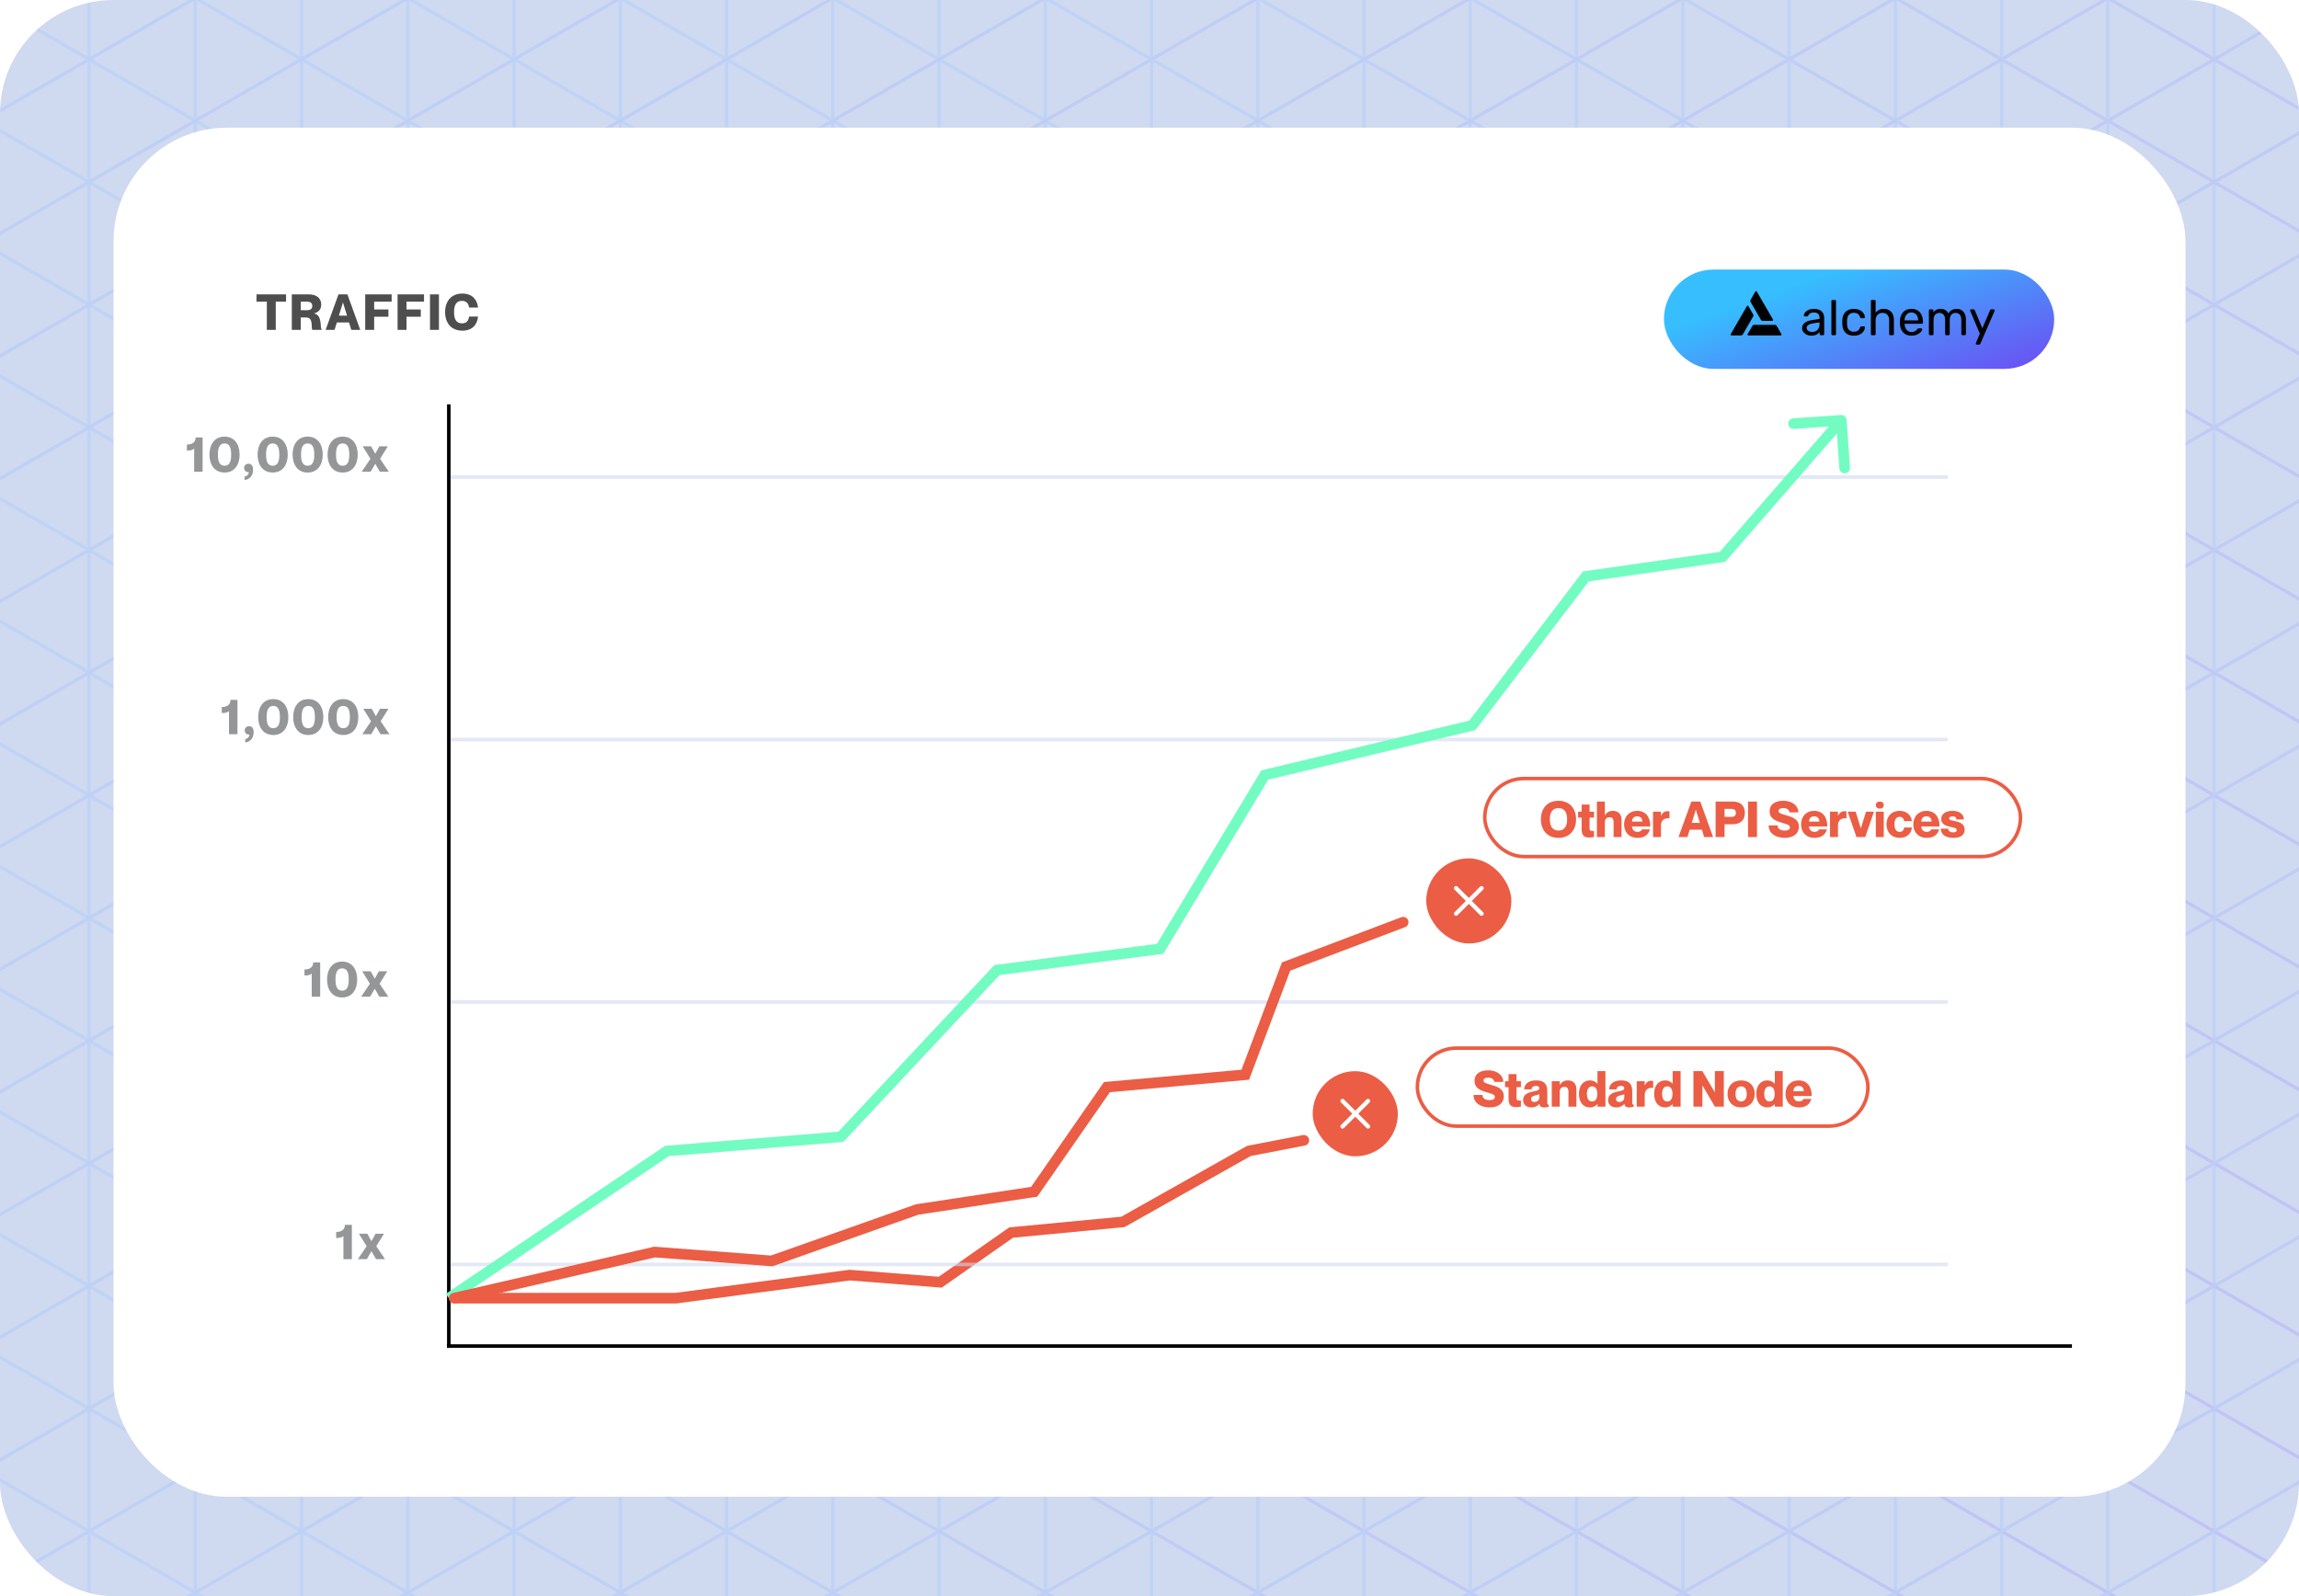 <svg width="648" height="450" viewBox="0 0 648 450" fill="none" xmlns="http://www.w3.org/2000/svg">
<g clip-path="url(#clip0_561_3073)">
<rect width="648" height="450" rx="32" fill="#CFD9F0"/>
<g opacity="0.4" clip-path="url(#clip1_561_3073)">
<path d="M25.094 -191.021V846.972" stroke="url(#paint0_linear_561_3073)" stroke-width="0.912" stroke-miterlimit="10"/>
<path d="M55.044 -191.021V846.972" stroke="url(#paint1_linear_561_3073)" stroke-width="0.912" stroke-miterlimit="10"/>
<path d="M84.993 -191.021V846.972" stroke="url(#paint2_linear_561_3073)" stroke-width="0.912" stroke-miterlimit="10"/>
<path d="M114.943 -191.021V846.972" stroke="url(#paint3_linear_561_3073)" stroke-width="0.912" stroke-miterlimit="10"/>
<path d="M144.889 -191.021V846.972" stroke="url(#paint4_linear_561_3073)" stroke-width="0.912" stroke-miterlimit="10"/>
<path d="M174.838 -191.021V846.972" stroke="url(#paint5_linear_561_3073)" stroke-width="0.912" stroke-miterlimit="10"/>
<path d="M204.787 -191.021V846.972" stroke="url(#paint6_linear_561_3073)" stroke-width="0.912" stroke-miterlimit="10"/>
<path d="M234.737 -191.021V846.972" stroke="url(#paint7_linear_561_3073)" stroke-width="0.912" stroke-miterlimit="10"/>
<path d="M264.687 -191.021V846.972" stroke="url(#paint8_linear_561_3073)" stroke-width="0.912" stroke-miterlimit="10"/>
<path d="M294.632 -191.021V846.972" stroke="url(#paint9_linear_561_3073)" stroke-width="0.912" stroke-miterlimit="10"/>
<path d="M324.581 -191.021V846.972" stroke="url(#paint10_linear_561_3073)" stroke-width="0.912" stroke-miterlimit="10"/>
<path d="M354.53 -191.021V846.972" stroke="url(#paint11_linear_561_3073)" stroke-width="0.912" stroke-miterlimit="10"/>
<path d="M384.48 -191.021V846.972" stroke="url(#paint12_linear_561_3073)" stroke-width="0.912" stroke-miterlimit="10"/>
<path d="M414.43 -191.021V846.972" stroke="url(#paint13_linear_561_3073)" stroke-width="0.912" stroke-miterlimit="10"/>
<path d="M444.376 -191.021V846.972" stroke="url(#paint14_linear_561_3073)" stroke-width="0.912" stroke-miterlimit="10"/>
<path d="M474.325 -191.021V846.972" stroke="url(#paint15_linear_561_3073)" stroke-width="0.912" stroke-miterlimit="10"/>
<path d="M504.275 -191.021V846.972" stroke="url(#paint16_linear_561_3073)" stroke-width="0.912" stroke-miterlimit="10"/>
<path d="M534.226 -191.021V846.972" stroke="url(#paint17_linear_561_3073)" stroke-width="0.912" stroke-miterlimit="10"/>
<path d="M564.175 -191.021V846.972" stroke="url(#paint18_linear_561_3073)" stroke-width="0.912" stroke-miterlimit="10"/>
<path d="M594.12 -191.021V846.972" stroke="url(#paint19_linear_561_3073)" stroke-width="0.912" stroke-miterlimit="10"/>
<path d="M624.07 -191.021V846.972" stroke="url(#paint20_linear_561_3073)" stroke-width="0.912" stroke-miterlimit="10"/>
<path d="M-334.525 431.583L564.406 950.58" stroke="url(#paint21_linear_561_3073)" stroke-width="0.912" stroke-miterlimit="10"/>
<path d="M-319.551 405.647L579.381 924.644" stroke="url(#paint22_linear_561_3073)" stroke-width="0.912" stroke-miterlimit="10"/>
<path d="M-304.575 379.711L594.357 898.708" stroke="url(#paint23_linear_561_3073)" stroke-width="0.912" stroke-miterlimit="10"/>
<path d="M-289.601 353.776L609.327 872.773" stroke="url(#paint24_linear_561_3073)" stroke-width="0.912" stroke-miterlimit="10"/>
<path d="M-274.626 327.841L624.301 846.837" stroke="url(#paint25_linear_561_3073)" stroke-width="0.912" stroke-miterlimit="10"/>
<path d="M-259.65 301.905L639.277 820.897" stroke="url(#paint26_linear_561_3073)" stroke-width="0.912" stroke-miterlimit="10"/>
<path d="M-244.677 275.965L654.251 794.961" stroke="url(#paint27_linear_561_3073)" stroke-width="0.912" stroke-miterlimit="10"/>
<path d="M-229.702 250.029L669.225 769.025" stroke="url(#paint28_linear_561_3073)" stroke-width="0.912" stroke-miterlimit="10"/>
<path d="M-214.727 224.094L684.201 743.091" stroke="url(#paint29_linear_561_3073)" stroke-width="0.912" stroke-miterlimit="10"/>
<path d="M-199.752 198.158L699.175 717.155" stroke="url(#paint30_linear_561_3073)" stroke-width="0.912" stroke-miterlimit="10"/>
<path d="M-184.781 172.222L714.151 691.219" stroke="url(#paint31_linear_561_3073)" stroke-width="0.912" stroke-miterlimit="10"/>
<path d="M-169.807 146.285L729.125 665.282" stroke="url(#paint32_linear_561_3073)" stroke-width="0.912" stroke-miterlimit="10"/>
<path d="M-154.831 120.345L744.096 639.342" stroke="url(#paint33_linear_561_3073)" stroke-width="0.912" stroke-miterlimit="10"/>
<path d="M-139.856 94.41L759.071 613.407" stroke="url(#paint34_linear_561_3073)" stroke-width="0.912" stroke-miterlimit="10"/>
<path d="M-124.883 68.474L774.044 587.47" stroke="url(#paint35_linear_561_3073)" stroke-width="0.912" stroke-miterlimit="10"/>
<path d="M-109.906 42.539L789.021 561.535" stroke="url(#paint36_linear_561_3073)" stroke-width="0.912" stroke-miterlimit="10"/>
<path d="M-94.933 16.604L803.995 535.601" stroke="url(#paint37_linear_561_3073)" stroke-width="0.912" stroke-miterlimit="10"/>
<path d="M-79.958 -9.334L818.969 509.663" stroke="url(#paint38_linear_561_3073)" stroke-width="0.912" stroke-miterlimit="10"/>
<path d="M-64.982 -35.269L833.945 483.728" stroke="url(#paint39_linear_561_3073)" stroke-width="0.912" stroke-miterlimit="10"/>
<path d="M-50.008 -61.208L848.92 457.789" stroke="url(#paint40_linear_561_3073)" stroke-width="0.912" stroke-miterlimit="10"/>
<path d="M-35.037 -87.144L863.895 431.853" stroke="url(#paint41_linear_561_3073)" stroke-width="0.912" stroke-miterlimit="10"/>
<path d="M-20.062 -113.081L878.869 405.916" stroke="url(#paint42_linear_561_3073)" stroke-width="0.912" stroke-miterlimit="10"/>
<path d="M-5.087 -139.015L893.84 379.981" stroke="url(#paint43_linear_561_3073)" stroke-width="0.912" stroke-miterlimit="10"/>
<path d="M9.887 -164.951L908.814 354.045" stroke="url(#paint44_linear_561_3073)" stroke-width="0.912" stroke-miterlimit="10"/>
<path d="M24.861 -190.887L923.789 328.11" stroke="url(#paint45_linear_561_3073)" stroke-width="0.912" stroke-miterlimit="10"/>
<path d="M39.837 -216.822L938.764 302.17" stroke="url(#paint46_linear_561_3073)" stroke-width="0.912" stroke-miterlimit="10"/>
<path d="M54.812 -242.762L953.739 276.235" stroke="url(#paint47_linear_561_3073)" stroke-width="0.912" stroke-miterlimit="10"/>
<path d="M69.786 -268.699L968.713 250.298" stroke="url(#paint48_linear_561_3073)" stroke-width="0.912" stroke-miterlimit="10"/>
<path d="M84.762 -294.635L983.689 224.362" stroke="url(#paint49_linear_561_3073)" stroke-width="0.912" stroke-miterlimit="10"/>
<path d="M99.736 -320.57L998.664 198.427" stroke="url(#paint50_linear_561_3073)" stroke-width="0.912" stroke-miterlimit="10"/>
<path d="M114.706 -346.504L1013.64 172.492" stroke="url(#paint51_linear_561_3073)" stroke-width="0.912" stroke-miterlimit="10"/>
<path d="M129.681 -372.442L1028.61 146.554" stroke="url(#paint52_linear_561_3073)" stroke-width="0.912" stroke-miterlimit="10"/>
<path d="M144.657 -398.381L1043.58 120.615" stroke="url(#paint53_linear_561_3073)" stroke-width="0.912" stroke-miterlimit="10"/>
<path d="M159.631 -424.317L1058.56 94.679" stroke="url(#paint54_linear_561_3073)" stroke-width="0.912" stroke-miterlimit="10"/>
<path d="M983.689 431.583L84.762 950.58" stroke="url(#paint55_linear_561_3073)" stroke-width="0.912" stroke-miterlimit="10"/>
<path d="M968.713 405.648L69.786 924.645" stroke="url(#paint56_linear_561_3073)" stroke-width="0.912" stroke-miterlimit="10"/>
<path d="M953.739 379.711L54.812 898.708" stroke="url(#paint57_linear_561_3073)" stroke-width="0.912" stroke-miterlimit="10"/>
<path d="M938.764 353.776L39.837 872.773" stroke="url(#paint58_linear_561_3073)" stroke-width="0.912" stroke-miterlimit="10"/>
<path d="M923.789 327.841L24.861 846.837" stroke="url(#paint59_linear_561_3073)" stroke-width="0.912" stroke-miterlimit="10"/>
<path d="M908.814 301.905L9.887 820.897" stroke="url(#paint60_linear_561_3073)" stroke-width="0.912" stroke-miterlimit="10"/>
<path d="M893.839 275.965L-5.088 794.961" stroke="url(#paint61_linear_561_3073)" stroke-width="0.912" stroke-miterlimit="10"/>
<path d="M878.869 250.029L-20.062 769.025" stroke="url(#paint62_linear_561_3073)" stroke-width="0.912" stroke-miterlimit="10"/>
<path d="M863.895 224.094L-35.037 743.091" stroke="url(#paint63_linear_561_3073)" stroke-width="0.912" stroke-miterlimit="10"/>
<path d="M848.92 198.157L-50.008 717.154" stroke="url(#paint64_linear_561_3073)" stroke-width="0.912" stroke-miterlimit="10"/>
<path d="M833.945 172.222L-64.982 691.219" stroke="url(#paint65_linear_561_3073)" stroke-width="0.912" stroke-miterlimit="10"/>
<path d="M818.969 146.285L-79.958 665.282" stroke="url(#paint66_linear_561_3073)" stroke-width="0.912" stroke-miterlimit="10"/>
<path d="M803.995 120.345L-94.933 639.342" stroke="url(#paint67_linear_561_3073)" stroke-width="0.912" stroke-miterlimit="10"/>
<path d="M789.021 94.41L-109.906 613.407" stroke="url(#paint68_linear_561_3073)" stroke-width="0.912" stroke-miterlimit="10"/>
<path d="M774.044 68.474L-124.883 587.47" stroke="url(#paint69_linear_561_3073)" stroke-width="0.912" stroke-miterlimit="10"/>
<path d="M759.071 42.539L-139.856 561.535" stroke="url(#paint70_linear_561_3073)" stroke-width="0.912" stroke-miterlimit="10"/>
<path d="M744.096 16.604L-154.831 535.601" stroke="url(#paint71_linear_561_3073)" stroke-width="0.912" stroke-miterlimit="10"/>
<path d="M729.125 -9.334L-169.807 509.663" stroke="url(#paint72_linear_561_3073)" stroke-width="0.912" stroke-miterlimit="10"/>
<path d="M714.151 -35.269L-184.781 483.728" stroke="url(#paint73_linear_561_3073)" stroke-width="0.912" stroke-miterlimit="10"/>
<path d="M699.175 -61.208L-199.752 457.789" stroke="url(#paint74_linear_561_3073)" stroke-width="0.912" stroke-miterlimit="10"/>
<path d="M684.201 -87.144L-214.727 431.853" stroke="url(#paint75_linear_561_3073)" stroke-width="0.912" stroke-miterlimit="10"/>
<path d="M669.225 -113.08L-229.702 405.917" stroke="url(#paint76_linear_561_3073)" stroke-width="0.912" stroke-miterlimit="10"/>
<path d="M654.251 -139.015L-244.677 379.981" stroke="url(#paint77_linear_561_3073)" stroke-width="0.912" stroke-miterlimit="10"/>
<path d="M639.277 -164.951L-259.65 354.045" stroke="url(#paint78_linear_561_3073)" stroke-width="0.912" stroke-miterlimit="10"/>
<path d="M624.301 -190.887L-274.626 328.11" stroke="url(#paint79_linear_561_3073)" stroke-width="0.912" stroke-miterlimit="10"/>
<path d="M609.327 -216.822L-289.601 302.17" stroke="url(#paint80_linear_561_3073)" stroke-width="0.912" stroke-miterlimit="10"/>
<path d="M594.357 -242.762L-304.575 276.235" stroke="url(#paint81_linear_561_3073)" stroke-width="0.912" stroke-miterlimit="10"/>
<path d="M579.381 -268.699L-319.551 250.298" stroke="url(#paint82_linear_561_3073)" stroke-width="0.912" stroke-miterlimit="10"/>
<path d="M564.406 -294.635L-334.525 224.362" stroke="url(#paint83_linear_561_3073)" stroke-width="0.912" stroke-miterlimit="10"/>
<path d="M549.432 -320.57L-349.495 198.427" stroke="url(#paint84_linear_561_3073)" stroke-width="0.912" stroke-miterlimit="10"/>
<path d="M534.458 -346.504L-364.47 172.492" stroke="url(#paint85_linear_561_3073)" stroke-width="0.912" stroke-miterlimit="10"/>
<path d="M519.482 -372.442L-379.445 146.554" stroke="url(#paint86_linear_561_3073)" stroke-width="0.912" stroke-miterlimit="10"/>
<path d="M504.507 -398.381L-394.42 120.615" stroke="url(#paint87_linear_561_3073)" stroke-width="0.912" stroke-miterlimit="10"/>
<path d="M489.533 -424.317L-409.395 94.679" stroke="url(#paint88_linear_561_3073)" stroke-width="0.912" stroke-miterlimit="10"/>
</g>
<g filter="url(#filter0_d_561_3073)">
<rect x="32" y="32" width="584" height="386" rx="32" fill="white"/>
</g>
<path d="M128.5 366H190.5L239.5 359.5L265 361.5L285 347.5L316.5 344.5L352 324.5L367.5 321.5" stroke="#EB5D44" stroke-width="3" stroke-linecap="round"/>
<line opacity="0.6" x1="126" y1="356.5" x2="549" y2="356.5" stroke="#CFD9F0"/>
<line opacity="0.6" x1="126" y1="282.5" x2="549" y2="282.5" stroke="#CFD9F0"/>
<line opacity="0.6" x1="126" y1="208.5" x2="549" y2="208.5" stroke="#CFD9F0"/>
<line opacity="0.6" x1="126" y1="134.5" x2="549" y2="134.5" stroke="#CFD9F0"/>
<path d="M55.143 123.326C55.143 124.376 54.513 125.342 52.679 125.342V127.022C53.365 127.022 54.177 127.022 54.723 126.462V133H57.103V123.326H55.143ZM63.294 133.224C66.192 133.224 67.537 130.914 67.537 128.17C67.537 125.426 66.192 123.102 63.294 123.102C60.397 123.102 59.038 125.426 59.038 128.17C59.038 130.914 60.397 133.224 63.294 133.224ZM63.294 131.306C61.88 131.306 61.419 130.088 61.419 128.17C61.419 126.252 61.88 125.02 63.294 125.02C64.709 125.02 65.156 126.252 65.156 128.17C65.156 130.088 64.709 131.306 63.294 131.306ZM70.136 133.126C70.136 133.7 69.646 134.26 68.946 134.358V135.338C70.43 135.142 71.326 134.05 71.326 132.426C71.326 131.39 70.906 130.746 70.052 130.746C69.352 130.746 68.806 131.18 68.806 131.936C68.806 132.692 69.352 133.126 70.136 133.126ZM76.862 133.224C79.76 133.224 81.105 130.914 81.105 128.17C81.105 125.426 79.76 123.102 76.862 123.102C73.965 123.102 72.606 125.426 72.606 128.17C72.606 130.914 73.965 133.224 76.862 133.224ZM76.862 131.306C75.448 131.306 74.987 130.088 74.987 128.17C74.987 126.252 75.448 125.02 76.862 125.02C78.276 125.02 78.725 126.252 78.725 128.17C78.725 130.088 78.276 131.306 76.862 131.306ZM86.723 133.224C89.621 133.224 90.965 130.914 90.965 128.17C90.965 125.426 89.621 123.102 86.723 123.102C83.825 123.102 82.467 125.426 82.467 128.17C82.467 130.914 83.825 133.224 86.723 133.224ZM86.723 131.306C85.309 131.306 84.847 130.088 84.847 128.17C84.847 126.252 85.309 125.02 86.723 125.02C88.137 125.02 88.585 126.252 88.585 128.17C88.585 130.088 88.137 131.306 86.723 131.306ZM96.583 133.224C99.481 133.224 100.825 130.914 100.825 128.17C100.825 125.426 99.481 123.102 96.583 123.102C93.685 123.102 92.327 125.426 92.327 128.17C92.327 130.914 93.685 133.224 96.583 133.224ZM96.583 131.306C95.169 131.306 94.707 130.088 94.707 128.17C94.707 126.252 95.169 125.02 96.583 125.02C97.997 125.02 98.445 126.252 98.445 128.17C98.445 130.088 97.997 131.306 96.583 131.306ZM102.229 125.832L104.413 129.346L101.949 133H104.469L105.757 130.788H105.785L107.073 133H109.593L107.129 129.346L109.313 125.832H106.933L105.785 127.904H105.757L104.609 125.832H102.229Z" fill="#949698"/>
<path d="M64.971 197.326C64.971 198.376 64.341 199.342 62.507 199.342V201.022C63.193 201.022 64.005 201.022 64.551 200.462V207H66.931V197.326H64.971ZM70.308 207.126C70.308 207.7 69.818 208.26 69.118 208.358V209.338C70.602 209.142 71.498 208.05 71.498 206.426C71.498 205.39 71.078 204.746 70.224 204.746C69.524 204.746 68.978 205.18 68.978 205.936C68.978 206.692 69.524 207.126 70.308 207.126ZM77.035 207.224C79.933 207.224 81.277 204.914 81.277 202.17C81.277 199.426 79.933 197.102 77.035 197.102C74.137 197.102 72.779 199.426 72.779 202.17C72.779 204.914 74.137 207.224 77.035 207.224ZM77.035 205.306C75.621 205.306 75.159 204.088 75.159 202.17C75.159 200.252 75.621 199.02 77.035 199.02C78.449 199.02 78.897 200.252 78.897 202.17C78.897 204.088 78.449 205.306 77.035 205.306ZM86.895 207.224C89.793 207.224 91.137 204.914 91.137 202.17C91.137 199.426 89.793 197.102 86.895 197.102C83.997 197.102 82.639 199.426 82.639 202.17C82.639 204.914 83.997 207.224 86.895 207.224ZM86.895 205.306C85.481 205.306 85.019 204.088 85.019 202.17C85.019 200.252 85.481 199.02 86.895 199.02C88.309 199.02 88.757 200.252 88.757 202.17C88.757 204.088 88.309 205.306 86.895 205.306ZM96.755 207.224C99.653 207.224 100.997 204.914 100.997 202.17C100.997 199.426 99.653 197.102 96.755 197.102C93.857 197.102 92.499 199.426 92.499 202.17C92.499 204.914 93.857 207.224 96.755 207.224ZM96.755 205.306C95.341 205.306 94.879 204.088 94.879 202.17C94.879 200.252 95.341 199.02 96.755 199.02C98.169 199.02 98.617 200.252 98.617 202.17C98.617 204.088 98.169 205.306 96.755 205.306ZM102.401 199.832L104.585 203.346L102.121 207H104.641L105.929 204.788H105.957L107.245 207H109.765L107.301 203.346L109.485 199.832H107.105L105.957 201.904H105.929L104.781 199.832H102.401Z" fill="#949698"/>
<path d="M88.287 271.326C88.287 272.376 87.657 273.342 85.823 273.342V275.022C86.509 275.022 87.321 275.022 87.867 274.462V281H90.247V271.326H88.287ZM96.439 281.224C99.337 281.224 100.681 278.914 100.681 276.17C100.681 273.426 99.337 271.102 96.439 271.102C93.541 271.102 92.183 273.426 92.183 276.17C92.183 278.914 93.541 281.224 96.439 281.224ZM96.439 279.306C95.025 279.306 94.563 278.088 94.563 276.17C94.563 274.252 95.025 273.02 96.439 273.02C97.853 273.02 98.301 274.252 98.301 276.17C98.301 278.088 97.853 279.306 96.439 279.306ZM102.085 273.832L104.269 277.346L101.805 281H104.325L105.613 278.788H105.641L106.929 281H109.449L106.985 277.346L109.169 273.832H106.789L105.641 275.904H105.613L104.465 273.832H102.085Z" fill="#949698"/>
<path d="M97.217 345.326C97.217 346.376 96.587 347.342 94.753 347.342V349.022C95.439 349.022 96.251 349.022 96.797 348.462V355H99.177V345.326H97.217ZM101.155 347.832L103.339 351.346L100.875 355H103.395L104.683 352.788H104.711L105.999 355H108.519L106.055 351.346L108.239 347.832H105.859L104.711 349.904H104.683L103.535 347.832H101.155Z" fill="#949698"/>
<path d="M75.21 93H77.73V85.048H80.628V82.99H72.298V85.048H75.21V93ZM82.251 93H84.771V89.514H86.339C88.481 89.514 87.571 92.58 88.061 93H90.679V92.86C90.105 92.692 91.015 88.814 88.509 88.38V88.352C89.755 88.072 90.539 87.232 90.539 85.902C90.539 84.012 89.195 82.99 86.969 82.99H82.251V93ZM84.771 85.048H86.479C87.487 85.048 88.019 85.412 88.019 86.252C88.019 87.092 87.487 87.456 86.479 87.456H84.771V85.048ZM98.374 90.914L99.018 93H101.538L97.926 82.99H95.406L91.78 93H94.3L94.944 90.914H98.374ZM95.518 88.996L96.652 85.3H96.68L97.814 88.996H95.518ZM105.462 87.246V85.048H110.39V82.99H102.942V93H105.462V89.304H109.48V87.246H105.462ZM114.584 87.246V85.048H119.512V82.99H112.064V93H114.584V89.304H118.602V87.246H114.584ZM121.2 82.99V93H123.72V82.99H121.2ZM132.22 86.714H134.74C134.502 84.39 133.046 82.766 130.316 82.766C127.152 82.766 125.458 84.978 125.458 87.988C125.458 91.012 127.152 93.224 130.316 93.224C133.06 93.224 134.516 91.6 134.74 89.248H132.22C132.052 90.368 131.548 91.166 130.204 91.166C128.538 91.166 127.978 89.878 127.978 87.988C127.978 86.112 128.538 84.824 130.204 84.824C131.534 84.824 132.038 85.622 132.22 86.714Z" fill="#4E4E4E"/>
<line x1="126.5" y1="114" x2="126.5" y2="380" stroke="black"/>
<line x1="126" y1="379.5" x2="584" y2="379.5" stroke="black"/>
<path d="M188 324.5L187.878 323.005L187.487 323.037L187.161 323.257L188 324.5ZM237 320.5L237.122 321.995L237.699 321.948L238.095 321.525L237 320.5ZM281 273.5L280.806 272.013L280.273 272.082L279.905 272.475L281 273.5ZM327 267.5L327.194 268.987L327.912 268.894L328.285 268.274L327 267.5ZM356.5 218.5L356.151 217.041L355.539 217.188L355.215 217.726L356.5 218.5ZM415 204.5L415.349 205.959L415.869 205.834L416.193 205.409L415 204.5ZM447 162.5L446.788 161.015L446.179 161.102L445.807 161.591L447 162.5ZM485.5 157L485.712 158.485L486.265 158.406L486.632 157.985L485.5 157ZM520.496 118.396C520.439 117.57 519.723 116.946 518.896 117.004L505.429 117.939C504.602 117.996 503.979 118.713 504.036 119.539C504.093 120.366 504.81 120.989 505.636 120.932L517.608 120.1L518.439 132.071C518.496 132.898 519.213 133.521 520.039 133.464C520.866 133.407 521.489 132.69 521.432 131.864L520.496 118.396ZM127.339 367.243L188.839 325.743L187.161 323.257L125.661 364.757L127.339 367.243ZM188.122 325.995L237.122 321.995L236.878 319.005L187.878 323.005L188.122 325.995ZM238.095 321.525L282.095 274.525L279.905 272.475L235.905 319.475L238.095 321.525ZM281.194 274.987L327.194 268.987L326.806 266.013L280.806 272.013L281.194 274.987ZM328.285 268.274L357.785 219.274L355.215 217.726L325.715 266.726L328.285 268.274ZM356.849 219.959L415.349 205.959L414.651 203.041L356.151 217.041L356.849 219.959ZM416.193 205.409L448.193 163.409L445.807 161.591L413.807 203.591L416.193 205.409ZM447.212 163.985L485.712 158.485L485.288 155.515L446.788 161.015L447.212 163.985ZM486.632 157.985L520.132 119.485L517.868 117.515L484.368 156.015L486.632 157.985Z" fill="#73FCC2"/>
<rect x="469" y="76" width="110" height="28" rx="14" fill="url(#paint89_linear_561_3073)"/>
<g clip-path="url(#clip2_561_3073)">
<path d="M499.732 90.079L495.193 82.218C495.171 82.179 495.14 82.147 495.101 82.124C495.063 82.102 495.019 82.09 494.974 82.089C494.93 82.089 494.886 82.1 494.847 82.123C494.808 82.145 494.776 82.177 494.754 82.215L493.394 84.57C493.35 84.648 493.326 84.735 493.326 84.824C493.326 84.913 493.35 85.001 493.394 85.078L496.354 90.206C496.398 90.283 496.463 90.347 496.54 90.392C496.617 90.436 496.704 90.46 496.794 90.459H499.512C499.557 90.459 499.6 90.448 499.639 90.425C499.677 90.403 499.709 90.371 499.732 90.332C499.754 90.294 499.766 90.25 499.766 90.206C499.766 90.161 499.754 90.117 499.732 90.079Z" fill="#020202"/>
<path d="M487.835 94.187L492.374 86.326C492.396 86.288 492.428 86.256 492.466 86.234C492.505 86.211 492.549 86.2 492.593 86.2C492.638 86.2 492.681 86.211 492.72 86.234C492.758 86.256 492.79 86.288 492.813 86.326L494.173 88.68C494.217 88.757 494.241 88.844 494.241 88.933C494.241 89.023 494.217 89.11 494.173 89.187L491.213 94.316C491.169 94.393 491.105 94.457 491.028 94.501C490.951 94.546 490.863 94.569 490.774 94.569H488.055C488.01 94.569 487.966 94.558 487.927 94.535C487.888 94.513 487.856 94.481 487.834 94.442C487.811 94.403 487.8 94.359 487.8 94.314C487.8 94.27 487.812 94.226 487.835 94.187Z" fill="#020202"/>
<path d="M492.812 94.567H501.889C501.934 94.567 501.978 94.556 502.016 94.533C502.055 94.511 502.087 94.479 502.109 94.44C502.131 94.402 502.143 94.358 502.143 94.314C502.143 94.269 502.131 94.225 502.109 94.187L500.751 91.832C500.706 91.755 500.642 91.691 500.565 91.646C500.488 91.602 500.4 91.578 500.311 91.578H494.392C494.303 91.578 494.215 91.602 494.138 91.646C494.061 91.691 493.997 91.755 493.952 91.832L492.593 94.187C492.57 94.225 492.559 94.269 492.559 94.314C492.559 94.358 492.57 94.402 492.592 94.44C492.615 94.479 492.647 94.511 492.685 94.533C492.724 94.556 492.767 94.567 492.812 94.567Z" fill="#020202"/>
</g>
<path d="M510.49 94.64C510.023 94.64 509.598 94.547 509.216 94.36C508.833 94.173 508.525 93.921 508.292 93.604C508.058 93.287 507.942 92.927 507.942 92.526C507.942 91.882 508.203 91.369 508.726 90.986C509.248 90.603 509.93 90.351 510.77 90.23L512.856 89.936V89.53C512.856 89.082 512.725 88.732 512.464 88.48C512.212 88.228 511.796 88.102 511.218 88.102C510.798 88.102 510.457 88.186 510.196 88.354C509.944 88.522 509.766 88.737 509.664 88.998C509.608 89.138 509.51 89.208 509.37 89.208H508.74C508.637 89.208 508.558 89.18 508.502 89.124C508.455 89.059 508.432 88.984 508.432 88.9C508.432 88.76 508.483 88.587 508.586 88.382C508.698 88.177 508.866 87.976 509.09 87.78C509.314 87.584 509.598 87.421 509.944 87.29C510.298 87.15 510.728 87.08 511.232 87.08C511.792 87.08 512.263 87.155 512.646 87.304C513.028 87.444 513.327 87.635 513.542 87.878C513.766 88.121 513.924 88.396 514.018 88.704C514.12 89.012 514.172 89.325 514.172 89.642V94.178C514.172 94.271 514.139 94.351 514.074 94.416C514.018 94.472 513.943 94.5 513.85 94.5H513.206C513.103 94.5 513.024 94.472 512.968 94.416C512.912 94.351 512.884 94.271 512.884 94.178V93.576C512.762 93.744 512.599 93.912 512.394 94.08C512.188 94.239 511.932 94.374 511.624 94.486C511.316 94.589 510.938 94.64 510.49 94.64ZM510.784 93.59C511.166 93.59 511.516 93.511 511.834 93.352C512.151 93.184 512.398 92.927 512.576 92.582C512.762 92.237 512.856 91.803 512.856 91.28V90.888L511.232 91.126C510.569 91.219 510.07 91.378 509.734 91.602C509.398 91.817 509.23 92.092 509.23 92.428C509.23 92.689 509.304 92.909 509.454 93.086C509.612 93.254 509.808 93.38 510.042 93.464C510.284 93.548 510.532 93.59 510.784 93.59ZM516.52 94.5C516.427 94.5 516.348 94.472 516.282 94.416C516.226 94.351 516.198 94.271 516.198 94.178V84.882C516.198 84.789 516.226 84.714 516.282 84.658C516.348 84.593 516.427 84.56 516.52 84.56H517.178C517.281 84.56 517.36 84.593 517.416 84.658C517.472 84.714 517.5 84.789 517.5 84.882V94.178C517.5 94.271 517.472 94.351 517.416 94.416C517.36 94.472 517.281 94.5 517.178 94.5H516.52ZM522.529 94.64C521.866 94.64 521.292 94.514 520.807 94.262C520.331 94.001 519.962 93.632 519.701 93.156C519.439 92.671 519.299 92.092 519.281 91.42C519.271 91.28 519.267 91.093 519.267 90.86C519.267 90.627 519.271 90.44 519.281 90.3C519.299 89.628 519.439 89.054 519.701 88.578C519.962 88.093 520.331 87.724 520.807 87.472C521.292 87.211 521.866 87.08 522.529 87.08C523.07 87.08 523.532 87.155 523.915 87.304C524.307 87.453 524.629 87.645 524.881 87.878C525.133 88.111 525.319 88.363 525.441 88.634C525.571 88.905 525.641 89.161 525.651 89.404C525.66 89.497 525.632 89.572 525.567 89.628C525.501 89.684 525.422 89.712 525.329 89.712H524.657C524.563 89.712 524.493 89.693 524.447 89.656C524.4 89.609 524.353 89.535 524.307 89.432C524.139 88.975 523.91 88.653 523.621 88.466C523.331 88.279 522.972 88.186 522.543 88.186C521.983 88.186 521.525 88.359 521.171 88.704C520.825 89.049 520.639 89.605 520.611 90.37C520.601 90.706 520.601 91.033 520.611 91.35C520.639 92.125 520.825 92.685 521.171 93.03C521.525 93.366 521.983 93.534 522.543 93.534C522.972 93.534 523.331 93.441 523.621 93.254C523.91 93.067 524.139 92.745 524.307 92.288C524.353 92.185 524.4 92.115 524.447 92.078C524.493 92.031 524.563 92.008 524.657 92.008H525.329C525.422 92.008 525.501 92.036 525.567 92.092C525.632 92.148 525.66 92.223 525.651 92.316C525.641 92.512 525.599 92.713 525.525 92.918C525.45 93.123 525.329 93.333 525.161 93.548C525.002 93.753 524.801 93.94 524.559 94.108C524.316 94.267 524.022 94.397 523.677 94.5C523.341 94.593 522.958 94.64 522.529 94.64ZM527.649 94.5C527.556 94.5 527.477 94.472 527.411 94.416C527.355 94.351 527.327 94.271 527.327 94.178V84.882C527.327 84.789 527.355 84.714 527.411 84.658C527.477 84.593 527.556 84.56 527.649 84.56H528.349C528.452 84.56 528.531 84.593 528.587 84.658C528.643 84.714 528.671 84.789 528.671 84.882V88.144C528.923 87.827 529.231 87.57 529.595 87.374C529.959 87.178 530.421 87.08 530.981 87.08C531.588 87.08 532.101 87.215 532.521 87.486C532.951 87.747 533.273 88.116 533.487 88.592C533.711 89.059 533.823 89.605 533.823 90.23V94.178C533.823 94.271 533.795 94.351 533.739 94.416C533.683 94.472 533.604 94.5 533.501 94.5H532.801C532.708 94.5 532.629 94.472 532.563 94.416C532.507 94.351 532.479 94.271 532.479 94.178V90.3C532.479 89.647 532.321 89.138 532.003 88.774C531.686 88.401 531.219 88.214 530.603 88.214C530.025 88.214 529.558 88.401 529.203 88.774C528.849 89.138 528.671 89.647 528.671 90.3V94.178C528.671 94.271 528.643 94.351 528.587 94.416C528.531 94.472 528.452 94.5 528.349 94.5H527.649ZM538.743 94.64C537.781 94.64 537.016 94.346 536.447 93.758C535.877 93.161 535.565 92.349 535.509 91.322C535.499 91.201 535.495 91.047 535.495 90.86C535.495 90.664 535.499 90.505 535.509 90.384C535.546 89.721 535.7 89.143 535.971 88.648C536.241 88.144 536.61 87.757 537.077 87.486C537.553 87.215 538.108 87.08 538.743 87.08C539.452 87.08 540.045 87.229 540.521 87.528C541.006 87.827 541.375 88.251 541.627 88.802C541.879 89.353 542.005 89.997 542.005 90.734V90.972C542.005 91.075 541.972 91.154 541.907 91.21C541.851 91.266 541.776 91.294 541.683 91.294H536.839C536.839 91.303 536.839 91.322 536.839 91.35C536.839 91.378 536.839 91.401 536.839 91.42C536.857 91.803 536.941 92.162 537.091 92.498C537.24 92.825 537.455 93.091 537.735 93.296C538.015 93.501 538.351 93.604 538.743 93.604C539.079 93.604 539.359 93.553 539.583 93.45C539.807 93.347 539.989 93.235 540.129 93.114C540.269 92.983 540.362 92.885 540.409 92.82C540.493 92.699 540.558 92.629 540.605 92.61C540.651 92.582 540.726 92.568 540.829 92.568H541.501C541.594 92.568 541.669 92.596 541.725 92.652C541.79 92.699 541.818 92.769 541.809 92.862C541.799 93.002 541.725 93.175 541.585 93.38C541.445 93.576 541.244 93.772 540.983 93.968C540.721 94.164 540.404 94.327 540.031 94.458C539.657 94.579 539.228 94.64 538.743 94.64ZM536.839 90.328H540.675V90.286C540.675 89.866 540.595 89.493 540.437 89.166C540.287 88.839 540.068 88.583 539.779 88.396C539.489 88.2 539.144 88.102 538.743 88.102C538.341 88.102 537.996 88.2 537.707 88.396C537.427 88.583 537.212 88.839 537.063 89.166C536.913 89.493 536.839 89.866 536.839 90.286V90.328ZM544.001 94.5C543.907 94.5 543.828 94.472 543.763 94.416C543.707 94.351 543.679 94.271 543.679 94.178V87.542C543.679 87.449 543.707 87.374 543.763 87.318C543.828 87.253 543.907 87.22 544.001 87.22H544.631C544.724 87.22 544.799 87.253 544.855 87.318C544.92 87.374 544.953 87.449 544.953 87.542V88.032C545.167 87.743 545.438 87.514 545.765 87.346C546.091 87.169 546.483 87.08 546.941 87.08C547.995 87.071 548.742 87.5 549.181 88.368C549.395 87.976 549.708 87.663 550.119 87.43C550.529 87.197 550.996 87.08 551.519 87.08C552.004 87.08 552.443 87.192 552.835 87.416C553.236 87.64 553.549 87.981 553.773 88.438C554.006 88.886 554.123 89.451 554.123 90.132V94.178C554.123 94.271 554.09 94.351 554.025 94.416C553.969 94.472 553.894 94.5 553.801 94.5H553.143C553.049 94.5 552.97 94.472 552.905 94.416C552.849 94.351 552.821 94.271 552.821 94.178V90.258C552.821 89.735 552.746 89.325 552.597 89.026C552.447 88.727 552.247 88.517 551.995 88.396C551.743 88.275 551.467 88.214 551.169 88.214C550.926 88.214 550.679 88.275 550.427 88.396C550.175 88.517 549.965 88.727 549.797 89.026C549.638 89.325 549.559 89.735 549.559 90.258V94.178C549.559 94.271 549.526 94.351 549.461 94.416C549.405 94.472 549.33 94.5 549.237 94.5H548.579C548.485 94.5 548.406 94.472 548.341 94.416C548.285 94.351 548.257 94.271 548.257 94.178V90.258C548.257 89.735 548.177 89.325 548.019 89.026C547.86 88.727 547.655 88.517 547.403 88.396C547.151 88.275 546.885 88.214 546.605 88.214C546.362 88.214 546.115 88.275 545.863 88.396C545.611 88.517 545.401 88.727 545.233 89.026C545.074 89.325 544.995 89.731 544.995 90.244V94.178C544.995 94.271 544.962 94.351 544.897 94.416C544.841 94.472 544.766 94.5 544.673 94.5H544.001ZM557.175 97.16C557.101 97.16 557.035 97.132 556.979 97.076C556.923 97.02 556.895 96.955 556.895 96.88C556.895 96.843 556.9 96.805 556.909 96.768C556.919 96.731 556.937 96.684 556.965 96.628L558.043 94.066L555.369 87.752C555.323 87.64 555.299 87.561 555.299 87.514C555.299 87.43 555.327 87.36 555.383 87.304C555.439 87.248 555.509 87.22 555.593 87.22H556.279C556.373 87.22 556.447 87.243 556.503 87.29C556.559 87.337 556.597 87.393 556.615 87.458L558.743 92.554L560.927 87.458C560.955 87.393 560.993 87.337 561.039 87.29C561.095 87.243 561.175 87.22 561.277 87.22H561.935C562.019 87.22 562.089 87.248 562.145 87.304C562.201 87.36 562.229 87.425 562.229 87.5C562.229 87.547 562.206 87.631 562.159 87.752L558.183 96.922C558.155 96.987 558.113 97.043 558.057 97.09C558.011 97.137 557.936 97.16 557.833 97.16H557.175Z" fill="#020202"/>
<path d="M439.278 236.224C442.428 236.224 444.234 234.012 444.234 230.988C444.234 227.978 442.428 225.766 439.278 225.766C436.1 225.766 434.322 227.978 434.322 230.988C434.322 234.012 436.1 236.224 439.278 236.224ZM439.278 234.166C437.444 234.166 436.842 232.738 436.842 230.988C436.842 229.252 437.444 227.824 439.278 227.824C441.098 227.824 441.714 229.252 441.714 230.988C441.714 232.738 441.098 234.166 439.278 234.166ZM449.285 230.512V228.832H448.039V226.83H445.799V228.832H444.805V230.512H445.799V233.648C445.799 235.258 446.261 236.126 447.899 236.126C448.529 236.126 448.879 236.056 449.285 235.972V234.292C448.333 234.292 448.039 234.292 448.039 233.48V230.512H449.285ZM454.6 228.608C453.452 228.608 452.752 229.21 452.374 229.868H452.346V225.99H450.106V236H452.346V231.856C452.346 230.862 452.934 230.428 453.648 230.428C454.46 230.428 454.81 230.792 454.81 231.87V236H457.05V231.156C457.05 229.518 456.112 228.608 454.6 228.608ZM461.548 234.544C460.75 234.544 460.008 234.012 460.008 233.004H465.16C465.16 230.4 463.914 228.608 461.464 228.608C459.182 228.608 457.768 230.232 457.768 232.416C457.768 234.656 459.21 236.224 461.59 236.224C463.536 236.224 464.656 235.272 465.048 233.83H462.822C462.682 234.18 462.318 234.544 461.548 234.544ZM461.464 230.148C462.318 230.148 462.92 230.652 462.92 231.646H460.008C460.008 230.652 460.61 230.148 461.464 230.148ZM469.942 228.706C469.158 228.706 468.542 229.21 468.192 230.008H468.164V228.832H465.924V236H468.164V232.668C468.164 231.142 469.382 230.512 470.53 230.722H470.558V228.762C470.306 228.706 470.138 228.706 469.942 228.706ZM479.696 233.914L480.34 236H482.86L479.248 225.99H476.728L473.102 236H475.622L476.266 233.914H479.696ZM476.84 231.996L477.974 228.3H478.002L479.136 231.996H476.84ZM483.564 236H486.084V232.374H488.422C490.508 232.374 491.81 231.282 491.81 229.182C491.81 227.082 490.508 225.99 488.422 225.99H483.564V236ZM486.084 228.048H487.89C488.758 228.048 489.29 228.342 489.29 229.182C489.29 230.022 488.758 230.316 487.89 230.316H486.084V228.048ZM492.711 225.99V236H495.231V225.99H492.711ZM503.2 229.784C501.94 229.434 501.31 229.238 501.31 228.622C501.31 228.062 501.898 227.824 502.654 227.824C503.62 227.824 504.264 228.272 504.376 229.028H506.896C506.826 226.998 504.992 225.766 502.654 225.766C500.498 225.766 498.79 226.62 498.79 228.804C498.79 230.652 500.302 231.394 502.024 231.898C503.438 232.318 504.516 232.5 504.516 233.298C504.516 233.802 504.012 234.166 503.074 234.166C501.954 234.166 501.03 233.774 501.03 232.71H498.51C498.51 234.936 500.47 236.224 503.074 236.224C505.58 236.224 507.036 234.978 507.036 233.06C507.036 230.918 505.09 230.302 503.2 229.784ZM511.437 234.544C510.639 234.544 509.897 234.012 509.897 233.004H515.049C515.049 230.4 513.803 228.608 511.353 228.608C509.071 228.608 507.657 230.232 507.657 232.416C507.657 234.656 509.099 236.224 511.479 236.224C513.425 236.224 514.545 235.272 514.937 233.83H512.711C512.571 234.18 512.207 234.544 511.437 234.544ZM511.353 230.148C512.207 230.148 512.809 230.652 512.809 231.646H509.897C509.897 230.652 510.499 230.148 511.353 230.148ZM519.831 228.706C519.047 228.706 518.431 229.21 518.081 230.008H518.053V228.832H515.813V236H518.053V232.668C518.053 231.142 519.271 230.512 520.419 230.722H520.447V228.762C520.195 228.706 520.027 228.706 519.831 228.706ZM520.789 228.832L523.267 236H525.731L528.209 228.832H525.969L524.513 233.508H524.485L523.029 228.832H520.789ZM529.839 227.978C530.469 227.978 530.959 227.642 530.959 226.984C530.959 226.34 530.469 225.99 529.839 225.99C529.209 225.99 528.719 226.34 528.719 226.984C528.719 227.642 529.209 227.978 529.839 227.978ZM528.719 228.832V236H530.959V228.832H528.719ZM536.689 231.506H538.887C538.705 229.84 537.459 228.608 535.373 228.608C533.161 228.608 531.733 230.19 531.733 232.416C531.733 234.656 533.161 236.224 535.429 236.224C537.487 236.224 538.775 234.992 538.887 233.298H536.689C536.619 233.942 536.311 234.544 535.415 234.544C534.477 234.544 533.973 233.76 533.973 232.416C533.973 231.072 534.491 230.288 535.415 230.288C536.311 230.288 536.619 230.932 536.689 231.506ZM543.073 234.544C542.275 234.544 541.533 234.012 541.533 233.004H546.685C546.685 230.4 545.439 228.608 542.989 228.608C540.707 228.608 539.293 230.232 539.293 232.416C539.293 234.656 540.735 236.224 543.115 236.224C545.061 236.224 546.181 235.272 546.573 233.83H544.347C544.207 234.18 543.843 234.544 543.073 234.544ZM542.989 230.148C543.843 230.148 544.445 230.652 544.445 231.646H541.533C541.533 230.652 542.135 230.148 542.989 230.148ZM550.949 231.478C549.843 231.24 549.395 231.226 549.395 230.722C549.395 230.372 549.717 230.148 550.347 230.148C551.075 230.148 551.383 230.456 551.453 231.03H553.553C553.483 229.77 552.587 228.608 550.291 228.608C548.275 228.608 547.155 229.602 547.155 230.904C547.155 232.402 548.499 232.85 549.717 233.116C550.851 233.368 551.523 233.452 551.523 234.068C551.523 234.474 551.173 234.684 550.543 234.684C549.661 234.684 549.185 234.334 549.115 233.62H547.015C547.085 235.076 548.065 236.224 550.627 236.224C552.615 236.224 553.763 235.398 553.763 233.886C553.763 232.262 552.363 231.786 550.949 231.478Z" fill="#EB5D44"/>
<rect x="418.5" y="219.5" width="151" height="22" rx="11" stroke="#EB5D44"/>
<path d="M420.028 305.784C418.768 305.434 418.138 305.238 418.138 304.622C418.138 304.062 418.726 303.824 419.482 303.824C420.448 303.824 421.092 304.272 421.204 305.028H423.724C423.654 302.998 421.82 301.766 419.482 301.766C417.326 301.766 415.618 302.62 415.618 304.804C415.618 306.652 417.13 307.394 418.852 307.898C420.266 308.318 421.344 308.5 421.344 309.298C421.344 309.802 420.84 310.166 419.902 310.166C418.782 310.166 417.858 309.774 417.858 308.71H415.338C415.338 310.936 417.298 312.224 419.902 312.224C422.408 312.224 423.864 310.978 423.864 309.06C423.864 306.918 421.918 306.302 420.028 305.784ZM428.69 306.512V304.832H427.444V302.83H425.204V304.832H424.21V306.512H425.204V309.648C425.204 311.258 425.666 312.126 427.304 312.126C427.934 312.126 428.284 312.056 428.69 311.972V310.292C427.738 310.292 427.444 310.292 427.444 309.48V306.512H428.69ZM433.875 306.82C433.875 307.422 432.965 307.562 432.041 307.744C430.361 308.08 429.311 308.738 429.311 310.166C429.311 311.37 430.151 312.224 431.663 312.224C432.615 312.224 433.455 311.776 433.917 311.244H433.945C433.945 311.748 434.225 312.224 435.233 312.224C435.681 312.224 436.087 312.168 436.535 312V311.468C436.255 311.468 436.115 311.314 436.115 310.936V307.646C436.115 305.392 434.995 304.608 432.979 304.608C430.641 304.608 429.661 305.77 429.591 307.142H431.691C431.761 306.456 432.153 306.148 432.965 306.148C433.581 306.148 433.875 306.4 433.875 306.82ZM432.447 310.684C431.901 310.684 431.551 310.432 431.551 309.844C431.551 309.396 431.845 309.032 432.727 308.836C433.245 308.724 433.595 308.626 433.875 308.514V309.382C433.875 310.068 433.413 310.684 432.447 310.684ZM442.005 304.608C440.731 304.608 440.031 305.21 439.653 305.868H439.625V304.832H437.385V312H439.625V307.856C439.625 306.862 440.115 306.428 440.969 306.428C441.711 306.428 442.089 306.792 442.089 307.87V312H444.329V307.156C444.329 305.518 443.391 304.608 442.005 304.608ZM450.269 301.99V305.546H450.241C449.961 305.168 449.205 304.608 448.169 304.608C446.265 304.608 445.047 306.064 445.047 308.416C445.047 310.768 446.265 312.224 448.169 312.224C449.205 312.224 449.961 311.664 450.241 311.286H450.269V312H452.509V301.99H450.269ZM448.757 310.544C447.847 310.544 447.287 309.816 447.287 308.416C447.287 307.016 447.847 306.288 448.757 306.288C449.667 306.288 450.227 307.016 450.227 308.416C450.227 309.816 449.667 310.544 448.757 310.544ZM457.828 306.82C457.828 307.422 456.918 307.562 455.994 307.744C454.314 308.08 453.264 308.738 453.264 310.166C453.264 311.37 454.104 312.224 455.616 312.224C456.568 312.224 457.408 311.776 457.87 311.244H457.898C457.898 311.748 458.178 312.224 459.186 312.224C459.634 312.224 460.04 312.168 460.488 312V311.468C460.208 311.468 460.068 311.314 460.068 310.936V307.646C460.068 305.392 458.948 304.608 456.932 304.608C454.594 304.608 453.614 305.77 453.544 307.142H455.644C455.714 306.456 456.106 306.148 456.918 306.148C457.534 306.148 457.828 306.4 457.828 306.82ZM456.4 310.684C455.854 310.684 455.504 310.432 455.504 309.844C455.504 309.396 455.798 309.032 456.68 308.836C457.198 308.724 457.548 308.626 457.828 308.514V309.382C457.828 310.068 457.366 310.684 456.4 310.684ZM465.356 304.706C464.572 304.706 463.956 305.21 463.606 306.008H463.578V304.832H461.338V312H463.578V308.668C463.578 307.142 464.796 306.512 465.944 306.722H465.972V304.762C465.72 304.706 465.552 304.706 465.356 304.706ZM471.461 301.99V305.546H471.433C471.153 305.168 470.397 304.608 469.361 304.608C467.457 304.608 466.239 306.064 466.239 308.416C466.239 310.768 467.457 312.224 469.361 312.224C470.397 312.224 471.153 311.664 471.433 311.286H471.461V312H473.701V301.99H471.461ZM469.949 310.544C469.039 310.544 468.479 309.816 468.479 308.416C468.479 307.016 469.039 306.288 469.949 306.288C470.859 306.288 471.419 307.016 471.419 308.416C471.419 309.816 470.859 310.544 469.949 310.544ZM477.31 312H479.83V306.05H479.858L483.358 312H485.878V301.99H483.358V307.94H483.33L479.83 301.99H477.31V312ZM490.76 312.224C488.366 312.224 486.924 310.642 486.924 308.416C486.924 306.19 488.366 304.608 490.76 304.608C493.14 304.608 494.582 306.19 494.582 308.416C494.582 310.642 493.14 312.224 490.76 312.224ZM490.76 310.544C491.74 310.544 492.342 309.802 492.342 308.416C492.342 307.03 491.74 306.288 490.76 306.288C489.766 306.288 489.164 307.03 489.164 308.416C489.164 309.802 489.766 310.544 490.76 310.544ZM500.254 301.99V305.546H500.226C499.946 305.168 499.19 304.608 498.154 304.608C496.25 304.608 495.032 306.064 495.032 308.416C495.032 310.768 496.25 312.224 498.154 312.224C499.19 312.224 499.946 311.664 500.226 311.286H500.254V312H502.494V301.99H500.254ZM498.742 310.544C497.832 310.544 497.272 309.816 497.272 308.416C497.272 307.016 497.832 306.288 498.742 306.288C499.652 306.288 500.212 307.016 500.212 308.416C500.212 309.816 499.652 310.544 498.742 310.544ZM507.042 310.544C506.244 310.544 505.502 310.012 505.502 309.004H510.654C510.654 306.4 509.408 304.608 506.958 304.608C504.676 304.608 503.262 306.232 503.262 308.416C503.262 310.656 504.704 312.224 507.084 312.224C509.03 312.224 510.15 311.272 510.542 309.83H508.316C508.176 310.18 507.812 310.544 507.042 310.544ZM506.958 306.148C507.812 306.148 508.414 306.652 508.414 307.646H505.502C505.502 306.652 506.104 306.148 506.958 306.148Z" fill="#EB5D44"/>
<rect x="399.5" y="295.5" width="127" height="22" rx="11" stroke="#EB5D44"/>
<rect x="402" y="242" width="24" height="24" rx="12" fill="#EB5D44"/>
<path d="M417.6 250.4L410.4 257.6" stroke="white" stroke-width="1.2" stroke-linecap="round" stroke-linejoin="round"/>
<path d="M410.4 250.4L417.6 257.6" stroke="white" stroke-width="1.2" stroke-linecap="round" stroke-linejoin="round"/>
<rect x="370" y="302" width="24" height="24" rx="12" fill="#EB5D44"/>
<path d="M385.6 310.4L378.4 317.6" stroke="white" stroke-width="1.2" stroke-linecap="round" stroke-linejoin="round"/>
<path d="M378.4 310.4L385.6 317.6" stroke="white" stroke-width="1.2" stroke-linecap="round" stroke-linejoin="round"/>
<path d="M128 366L184.5 353L217.5 355.5L258.5 341L291.5 336L312 306.5L351 303L362.5 272.5L395.5 260" stroke="#EB5D44" stroke-width="3" stroke-linecap="round"/>
</g>
<defs>
<filter id="filter0_d_561_3073" x="12" y="16" width="624" height="426" filterUnits="userSpaceOnUse" color-interpolation-filters="sRGB">
<feFlood flood-opacity="0" result="BackgroundImageFix"/>
<feColorMatrix in="SourceAlpha" type="matrix" values="0 0 0 0 0 0 0 0 0 0 0 0 0 0 0 0 0 0 127 0" result="hardAlpha"/>
<feOffset dy="4"/>
<feGaussianBlur stdDeviation="10"/>
<feComposite in2="hardAlpha" operator="out"/>
<feColorMatrix type="matrix" values="0 0 0 0 0.212 0 0 0 0 0.745 0 0 0 0 1 0 0 0 0.5 0"/>
<feBlend mode="normal" in2="BackgroundImageFix" result="effect1_dropShadow_561_3073"/>
<feBlend mode="normal" in="SourceGraphic" in2="effect1_dropShadow_561_3073" result="shape"/>
</filter>
<linearGradient id="paint0_linear_561_3073" x1="25.094" y1="-191.021" x2="27.637" y2="-191.02" gradientUnits="userSpaceOnUse">
<stop offset="0.242" stop-color="#A7CAFF"/>
<stop offset="1" stop-color="#B25FF3"/>
</linearGradient>
<linearGradient id="paint1_linear_561_3073" x1="55.044" y1="-191.021" x2="57.587" y2="-191.02" gradientUnits="userSpaceOnUse">
<stop offset="0.242" stop-color="#A7CAFF"/>
<stop offset="1" stop-color="#B25FF3"/>
</linearGradient>
<linearGradient id="paint2_linear_561_3073" x1="84.993" y1="-191.021" x2="87.536" y2="-191.02" gradientUnits="userSpaceOnUse">
<stop offset="0.242" stop-color="#A7CAFF"/>
<stop offset="1" stop-color="#B25FF3"/>
</linearGradient>
<linearGradient id="paint3_linear_561_3073" x1="114.943" y1="-191.021" x2="117.486" y2="-191.02" gradientUnits="userSpaceOnUse">
<stop offset="0.242" stop-color="#A7CAFF"/>
<stop offset="1" stop-color="#B25FF3"/>
</linearGradient>
<linearGradient id="paint4_linear_561_3073" x1="144.889" y1="-191.021" x2="147.431" y2="-191.02" gradientUnits="userSpaceOnUse">
<stop offset="0.242" stop-color="#A7CAFF"/>
<stop offset="1" stop-color="#B25FF3"/>
</linearGradient>
<linearGradient id="paint5_linear_561_3073" x1="174.838" y1="-191.021" x2="177.381" y2="-191.02" gradientUnits="userSpaceOnUse">
<stop offset="0.242" stop-color="#A7CAFF"/>
<stop offset="1" stop-color="#B25FF3"/>
</linearGradient>
<linearGradient id="paint6_linear_561_3073" x1="204.787" y1="-191.021" x2="207.33" y2="-191.02" gradientUnits="userSpaceOnUse">
<stop offset="0.242" stop-color="#A7CAFF"/>
<stop offset="1" stop-color="#B25FF3"/>
</linearGradient>
<linearGradient id="paint7_linear_561_3073" x1="234.737" y1="-191.021" x2="237.28" y2="-191.02" gradientUnits="userSpaceOnUse">
<stop offset="0.242" stop-color="#A7CAFF"/>
<stop offset="1" stop-color="#B25FF3"/>
</linearGradient>
<linearGradient id="paint8_linear_561_3073" x1="264.687" y1="-191.021" x2="267.229" y2="-191.02" gradientUnits="userSpaceOnUse">
<stop offset="0.242" stop-color="#A7CAFF"/>
<stop offset="1" stop-color="#B25FF3"/>
</linearGradient>
<linearGradient id="paint9_linear_561_3073" x1="294.632" y1="-191.021" x2="297.175" y2="-191.02" gradientUnits="userSpaceOnUse">
<stop offset="0.242" stop-color="#A7CAFF"/>
<stop offset="1" stop-color="#B25FF3"/>
</linearGradient>
<linearGradient id="paint10_linear_561_3073" x1="324.581" y1="-191.021" x2="327.124" y2="-191.02" gradientUnits="userSpaceOnUse">
<stop offset="0.242" stop-color="#A7CAFF"/>
<stop offset="1" stop-color="#B25FF3"/>
</linearGradient>
<linearGradient id="paint11_linear_561_3073" x1="354.53" y1="-191.021" x2="357.073" y2="-191.02" gradientUnits="userSpaceOnUse">
<stop offset="0.242" stop-color="#A7CAFF"/>
<stop offset="1" stop-color="#B25FF3"/>
</linearGradient>
<linearGradient id="paint12_linear_561_3073" x1="384.48" y1="-191.021" x2="387.023" y2="-191.02" gradientUnits="userSpaceOnUse">
<stop offset="0.242" stop-color="#A7CAFF"/>
<stop offset="1" stop-color="#B25FF3"/>
</linearGradient>
<linearGradient id="paint13_linear_561_3073" x1="414.43" y1="-191.021" x2="416.972" y2="-191.02" gradientUnits="userSpaceOnUse">
<stop offset="0.242" stop-color="#A7CAFF"/>
<stop offset="1" stop-color="#B25FF3"/>
</linearGradient>
<linearGradient id="paint14_linear_561_3073" x1="444.376" y1="-191.021" x2="446.919" y2="-191.02" gradientUnits="userSpaceOnUse">
<stop offset="0.242" stop-color="#A7CAFF"/>
<stop offset="1" stop-color="#B25FF3"/>
</linearGradient>
<linearGradient id="paint15_linear_561_3073" x1="474.325" y1="-191.021" x2="476.868" y2="-191.02" gradientUnits="userSpaceOnUse">
<stop offset="0.242" stop-color="#A7CAFF"/>
<stop offset="1" stop-color="#B25FF3"/>
</linearGradient>
<linearGradient id="paint16_linear_561_3073" x1="504.275" y1="-191.021" x2="506.818" y2="-191.02" gradientUnits="userSpaceOnUse">
<stop offset="0.242" stop-color="#A7CAFF"/>
<stop offset="1" stop-color="#B25FF3"/>
</linearGradient>
<linearGradient id="paint17_linear_561_3073" x1="534.226" y1="-191.021" x2="536.768" y2="-191.02" gradientUnits="userSpaceOnUse">
<stop offset="0.242" stop-color="#A7CAFF"/>
<stop offset="1" stop-color="#B25FF3"/>
</linearGradient>
<linearGradient id="paint18_linear_561_3073" x1="564.175" y1="-191.021" x2="566.718" y2="-191.02" gradientUnits="userSpaceOnUse">
<stop offset="0.242" stop-color="#A7CAFF"/>
<stop offset="1" stop-color="#B25FF3"/>
</linearGradient>
<linearGradient id="paint19_linear_561_3073" x1="594.12" y1="-191.021" x2="596.663" y2="-191.02" gradientUnits="userSpaceOnUse">
<stop offset="0.242" stop-color="#A7CAFF"/>
<stop offset="1" stop-color="#B25FF3"/>
</linearGradient>
<linearGradient id="paint20_linear_561_3073" x1="624.07" y1="-191.021" x2="626.613" y2="-191.02" gradientUnits="userSpaceOnUse">
<stop offset="0.242" stop-color="#A7CAFF"/>
<stop offset="1" stop-color="#B25FF3"/>
</linearGradient>
<linearGradient id="paint21_linear_561_3073" x1="-334.525" y1="431.583" x2="634.943" y2="1561.23" gradientUnits="userSpaceOnUse">
<stop offset="0.242" stop-color="#A7CAFF"/>
<stop offset="1" stop-color="#B25FF3"/>
</linearGradient>
<linearGradient id="paint22_linear_561_3073" x1="-319.551" y1="405.647" x2="649.918" y2="1535.3" gradientUnits="userSpaceOnUse">
<stop offset="0.242" stop-color="#A7CAFF"/>
<stop offset="1" stop-color="#B25FF3"/>
</linearGradient>
<linearGradient id="paint23_linear_561_3073" x1="-304.575" y1="379.711" x2="664.894" y2="1509.36" gradientUnits="userSpaceOnUse">
<stop offset="0.242" stop-color="#A7CAFF"/>
<stop offset="1" stop-color="#B25FF3"/>
</linearGradient>
<linearGradient id="paint24_linear_561_3073" x1="-289.601" y1="353.776" x2="679.869" y2="1483.42" gradientUnits="userSpaceOnUse">
<stop offset="0.242" stop-color="#A7CAFF"/>
<stop offset="1" stop-color="#B25FF3"/>
</linearGradient>
<linearGradient id="paint25_linear_561_3073" x1="-274.626" y1="327.841" x2="694.843" y2="1457.49" gradientUnits="userSpaceOnUse">
<stop offset="0.242" stop-color="#A7CAFF"/>
<stop offset="1" stop-color="#B25FF3"/>
</linearGradient>
<linearGradient id="paint26_linear_561_3073" x1="-259.65" y1="301.905" x2="709.809" y2="1431.55" gradientUnits="userSpaceOnUse">
<stop offset="0.242" stop-color="#A7CAFF"/>
<stop offset="1" stop-color="#B25FF3"/>
</linearGradient>
<linearGradient id="paint27_linear_561_3073" x1="-244.677" y1="275.965" x2="724.793" y2="1405.61" gradientUnits="userSpaceOnUse">
<stop offset="0.242" stop-color="#A7CAFF"/>
<stop offset="1" stop-color="#B25FF3"/>
</linearGradient>
<linearGradient id="paint28_linear_561_3073" x1="-229.702" y1="250.029" x2="739.767" y2="1379.68" gradientUnits="userSpaceOnUse">
<stop offset="0.242" stop-color="#A7CAFF"/>
<stop offset="1" stop-color="#B25FF3"/>
</linearGradient>
<linearGradient id="paint29_linear_561_3073" x1="-214.727" y1="224.094" x2="754.743" y2="1353.74" gradientUnits="userSpaceOnUse">
<stop offset="0.242" stop-color="#A7CAFF"/>
<stop offset="1" stop-color="#B25FF3"/>
</linearGradient>
<linearGradient id="paint30_linear_561_3073" x1="-199.752" y1="198.158" x2="769.718" y2="1327.8" gradientUnits="userSpaceOnUse">
<stop offset="0.242" stop-color="#A7CAFF"/>
<stop offset="1" stop-color="#B25FF3"/>
</linearGradient>
<linearGradient id="paint31_linear_561_3073" x1="-184.781" y1="172.222" x2="784.688" y2="1301.87" gradientUnits="userSpaceOnUse">
<stop offset="0.242" stop-color="#A7CAFF"/>
<stop offset="1" stop-color="#B25FF3"/>
</linearGradient>
<linearGradient id="paint32_linear_561_3073" x1="-169.807" y1="146.285" x2="799.662" y2="1275.94" gradientUnits="userSpaceOnUse">
<stop offset="0.242" stop-color="#A7CAFF"/>
<stop offset="1" stop-color="#B25FF3"/>
</linearGradient>
<linearGradient id="paint33_linear_561_3073" x1="-154.831" y1="120.345" x2="814.639" y2="1249.99" gradientUnits="userSpaceOnUse">
<stop offset="0.242" stop-color="#A7CAFF"/>
<stop offset="1" stop-color="#B25FF3"/>
</linearGradient>
<linearGradient id="paint34_linear_561_3073" x1="-139.856" y1="94.41" x2="829.613" y2="1224.06" gradientUnits="userSpaceOnUse">
<stop offset="0.242" stop-color="#A7CAFF"/>
<stop offset="1" stop-color="#B25FF3"/>
</linearGradient>
<linearGradient id="paint35_linear_561_3073" x1="-124.883" y1="68.474" x2="844.587" y2="1198.12" gradientUnits="userSpaceOnUse">
<stop offset="0.242" stop-color="#A7CAFF"/>
<stop offset="1" stop-color="#B25FF3"/>
</linearGradient>
<linearGradient id="paint36_linear_561_3073" x1="-109.906" y1="42.539" x2="859.563" y2="1172.19" gradientUnits="userSpaceOnUse">
<stop offset="0.242" stop-color="#A7CAFF"/>
<stop offset="1" stop-color="#B25FF3"/>
</linearGradient>
<linearGradient id="paint37_linear_561_3073" x1="-94.933" y1="16.604" x2="874.537" y2="1146.25" gradientUnits="userSpaceOnUse">
<stop offset="0.242" stop-color="#A7CAFF"/>
<stop offset="1" stop-color="#B25FF3"/>
</linearGradient>
<linearGradient id="paint38_linear_561_3073" x1="-79.958" y1="-9.334" x2="889.511" y2="1120.31" gradientUnits="userSpaceOnUse">
<stop offset="0.242" stop-color="#A7CAFF"/>
<stop offset="1" stop-color="#B25FF3"/>
</linearGradient>
<linearGradient id="paint39_linear_561_3073" x1="-64.982" y1="-35.269" x2="904.487" y2="1094.38" gradientUnits="userSpaceOnUse">
<stop offset="0.242" stop-color="#A7CAFF"/>
<stop offset="1" stop-color="#B25FF3"/>
</linearGradient>
<linearGradient id="paint40_linear_561_3073" x1="-50.008" y1="-61.208" x2="919.462" y2="1068.44" gradientUnits="userSpaceOnUse">
<stop offset="0.242" stop-color="#A7CAFF"/>
<stop offset="1" stop-color="#B25FF3"/>
</linearGradient>
<linearGradient id="paint41_linear_561_3073" x1="-35.037" y1="-87.144" x2="934.432" y2="1042.51" gradientUnits="userSpaceOnUse">
<stop offset="0.242" stop-color="#A7CAFF"/>
<stop offset="1" stop-color="#B25FF3"/>
</linearGradient>
<linearGradient id="paint42_linear_561_3073" x1="-20.062" y1="-113.081" x2="949.406" y2="1016.57" gradientUnits="userSpaceOnUse">
<stop offset="0.242" stop-color="#A7CAFF"/>
<stop offset="1" stop-color="#B25FF3"/>
</linearGradient>
<linearGradient id="paint43_linear_561_3073" x1="-5.087" y1="-139.015" x2="964.383" y2="990.631" gradientUnits="userSpaceOnUse">
<stop offset="0.242" stop-color="#A7CAFF"/>
<stop offset="1" stop-color="#B25FF3"/>
</linearGradient>
<linearGradient id="paint44_linear_561_3073" x1="9.887" y1="-164.951" x2="979.356" y2="964.695" gradientUnits="userSpaceOnUse">
<stop offset="0.242" stop-color="#A7CAFF"/>
<stop offset="1" stop-color="#B25FF3"/>
</linearGradient>
<linearGradient id="paint45_linear_561_3073" x1="24.861" y1="-190.887" x2="994.331" y2="938.76" gradientUnits="userSpaceOnUse">
<stop offset="0.242" stop-color="#A7CAFF"/>
<stop offset="1" stop-color="#B25FF3"/>
</linearGradient>
<linearGradient id="paint46_linear_561_3073" x1="39.837" y1="-216.822" x2="1009.3" y2="912.823" gradientUnits="userSpaceOnUse">
<stop offset="0.242" stop-color="#A7CAFF"/>
<stop offset="1" stop-color="#B25FF3"/>
</linearGradient>
<linearGradient id="paint47_linear_561_3073" x1="54.812" y1="-242.762" x2="1024.28" y2="886.885" gradientUnits="userSpaceOnUse">
<stop offset="0.242" stop-color="#A7CAFF"/>
<stop offset="1" stop-color="#B25FF3"/>
</linearGradient>
<linearGradient id="paint48_linear_561_3073" x1="69.786" y1="-268.699" x2="1039.26" y2="860.948" gradientUnits="userSpaceOnUse">
<stop offset="0.242" stop-color="#A7CAFF"/>
<stop offset="1" stop-color="#B25FF3"/>
</linearGradient>
<linearGradient id="paint49_linear_561_3073" x1="84.762" y1="-294.635" x2="1054.23" y2="835.012" gradientUnits="userSpaceOnUse">
<stop offset="0.242" stop-color="#A7CAFF"/>
<stop offset="1" stop-color="#B25FF3"/>
</linearGradient>
<linearGradient id="paint50_linear_561_3073" x1="99.736" y1="-320.57" x2="1069.21" y2="809.077" gradientUnits="userSpaceOnUse">
<stop offset="0.242" stop-color="#A7CAFF"/>
<stop offset="1" stop-color="#B25FF3"/>
</linearGradient>
<linearGradient id="paint51_linear_561_3073" x1="114.706" y1="-346.504" x2="1084.17" y2="783.147" gradientUnits="userSpaceOnUse">
<stop offset="0.242" stop-color="#A7CAFF"/>
<stop offset="1" stop-color="#B25FF3"/>
</linearGradient>
<linearGradient id="paint52_linear_561_3073" x1="129.681" y1="-372.442" x2="1099.15" y2="757.209" gradientUnits="userSpaceOnUse">
<stop offset="0.242" stop-color="#A7CAFF"/>
<stop offset="1" stop-color="#B25FF3"/>
</linearGradient>
<linearGradient id="paint53_linear_561_3073" x1="144.657" y1="-398.381" x2="1114.13" y2="731.265" gradientUnits="userSpaceOnUse">
<stop offset="0.242" stop-color="#A7CAFF"/>
<stop offset="1" stop-color="#B25FF3"/>
</linearGradient>
<linearGradient id="paint54_linear_561_3073" x1="159.631" y1="-424.317" x2="1129.1" y2="705.33" gradientUnits="userSpaceOnUse">
<stop offset="0.242" stop-color="#A7CAFF"/>
<stop offset="1" stop-color="#B25FF3"/>
</linearGradient>
<linearGradient id="paint55_linear_561_3073" x1="84.762" y1="431.583" x2="1054.23" y2="1561.23" gradientUnits="userSpaceOnUse">
<stop offset="0.242" stop-color="#A7CAFF"/>
<stop offset="1" stop-color="#B25FF3"/>
</linearGradient>
<linearGradient id="paint56_linear_561_3073" x1="69.786" y1="405.648" x2="1039.26" y2="1535.29" gradientUnits="userSpaceOnUse">
<stop offset="0.242" stop-color="#A7CAFF"/>
<stop offset="1" stop-color="#B25FF3"/>
</linearGradient>
<linearGradient id="paint57_linear_561_3073" x1="54.812" y1="379.711" x2="1024.28" y2="1509.36" gradientUnits="userSpaceOnUse">
<stop offset="0.242" stop-color="#A7CAFF"/>
<stop offset="1" stop-color="#B25FF3"/>
</linearGradient>
<linearGradient id="paint58_linear_561_3073" x1="39.837" y1="353.776" x2="1009.31" y2="1483.42" gradientUnits="userSpaceOnUse">
<stop offset="0.242" stop-color="#A7CAFF"/>
<stop offset="1" stop-color="#B25FF3"/>
</linearGradient>
<linearGradient id="paint59_linear_561_3073" x1="24.861" y1="327.841" x2="994.331" y2="1457.49" gradientUnits="userSpaceOnUse">
<stop offset="0.242" stop-color="#A7CAFF"/>
<stop offset="1" stop-color="#B25FF3"/>
</linearGradient>
<linearGradient id="paint60_linear_561_3073" x1="9.887" y1="301.905" x2="979.346" y2="1431.55" gradientUnits="userSpaceOnUse">
<stop offset="0.242" stop-color="#A7CAFF"/>
<stop offset="1" stop-color="#B25FF3"/>
</linearGradient>
<linearGradient id="paint61_linear_561_3073" x1="-5.088" y1="275.965" x2="964.382" y2="1405.61" gradientUnits="userSpaceOnUse">
<stop offset="0.242" stop-color="#A7CAFF"/>
<stop offset="1" stop-color="#B25FF3"/>
</linearGradient>
<linearGradient id="paint62_linear_561_3073" x1="-20.062" y1="250.029" x2="949.406" y2="1379.68" gradientUnits="userSpaceOnUse">
<stop offset="0.242" stop-color="#A7CAFF"/>
<stop offset="1" stop-color="#B25FF3"/>
</linearGradient>
<linearGradient id="paint63_linear_561_3073" x1="-35.037" y1="224.094" x2="934.432" y2="1353.75" gradientUnits="userSpaceOnUse">
<stop offset="0.242" stop-color="#A7CAFF"/>
<stop offset="1" stop-color="#B25FF3"/>
</linearGradient>
<linearGradient id="paint64_linear_561_3073" x1="-50.008" y1="198.157" x2="919.462" y2="1327.8" gradientUnits="userSpaceOnUse">
<stop offset="0.242" stop-color="#A7CAFF"/>
<stop offset="1" stop-color="#B25FF3"/>
</linearGradient>
<linearGradient id="paint65_linear_561_3073" x1="-64.982" y1="172.222" x2="904.487" y2="1301.87" gradientUnits="userSpaceOnUse">
<stop offset="0.242" stop-color="#A7CAFF"/>
<stop offset="1" stop-color="#B25FF3"/>
</linearGradient>
<linearGradient id="paint66_linear_561_3073" x1="-79.958" y1="146.285" x2="889.511" y2="1275.93" gradientUnits="userSpaceOnUse">
<stop offset="0.242" stop-color="#A7CAFF"/>
<stop offset="1" stop-color="#B25FF3"/>
</linearGradient>
<linearGradient id="paint67_linear_561_3073" x1="-94.933" y1="120.345" x2="874.537" y2="1249.99" gradientUnits="userSpaceOnUse">
<stop offset="0.242" stop-color="#A7CAFF"/>
<stop offset="1" stop-color="#B25FF3"/>
</linearGradient>
<linearGradient id="paint68_linear_561_3073" x1="-109.906" y1="94.41" x2="859.563" y2="1224.06" gradientUnits="userSpaceOnUse">
<stop offset="0.242" stop-color="#A7CAFF"/>
<stop offset="1" stop-color="#B25FF3"/>
</linearGradient>
<linearGradient id="paint69_linear_561_3073" x1="-124.883" y1="68.474" x2="844.587" y2="1198.12" gradientUnits="userSpaceOnUse">
<stop offset="0.242" stop-color="#A7CAFF"/>
<stop offset="1" stop-color="#B25FF3"/>
</linearGradient>
<linearGradient id="paint70_linear_561_3073" x1="-139.856" y1="42.539" x2="829.613" y2="1172.19" gradientUnits="userSpaceOnUse">
<stop offset="0.242" stop-color="#A7CAFF"/>
<stop offset="1" stop-color="#B25FF3"/>
</linearGradient>
<linearGradient id="paint71_linear_561_3073" x1="-154.831" y1="16.604" x2="814.638" y2="1146.25" gradientUnits="userSpaceOnUse">
<stop offset="0.242" stop-color="#A7CAFF"/>
<stop offset="1" stop-color="#B25FF3"/>
</linearGradient>
<linearGradient id="paint72_linear_561_3073" x1="-169.807" y1="-9.334" x2="799.662" y2="1120.32" gradientUnits="userSpaceOnUse">
<stop offset="0.242" stop-color="#A7CAFF"/>
<stop offset="1" stop-color="#B25FF3"/>
</linearGradient>
<linearGradient id="paint73_linear_561_3073" x1="-184.781" y1="-35.269" x2="784.687" y2="1094.38" gradientUnits="userSpaceOnUse">
<stop offset="0.242" stop-color="#A7CAFF"/>
<stop offset="1" stop-color="#B25FF3"/>
</linearGradient>
<linearGradient id="paint74_linear_561_3073" x1="-199.752" y1="-61.208" x2="769.717" y2="1068.44" gradientUnits="userSpaceOnUse">
<stop offset="0.242" stop-color="#A7CAFF"/>
<stop offset="1" stop-color="#B25FF3"/>
</linearGradient>
<linearGradient id="paint75_linear_561_3073" x1="-214.727" y1="-87.144" x2="754.743" y2="1042.5" gradientUnits="userSpaceOnUse">
<stop offset="0.242" stop-color="#A7CAFF"/>
<stop offset="1" stop-color="#B25FF3"/>
</linearGradient>
<linearGradient id="paint76_linear_561_3073" x1="-229.702" y1="-113.08" x2="739.767" y2="1016.57" gradientUnits="userSpaceOnUse">
<stop offset="0.242" stop-color="#A7CAFF"/>
<stop offset="1" stop-color="#B25FF3"/>
</linearGradient>
<linearGradient id="paint77_linear_561_3073" x1="-244.677" y1="-139.015" x2="724.793" y2="990.631" gradientUnits="userSpaceOnUse">
<stop offset="0.242" stop-color="#A7CAFF"/>
<stop offset="1" stop-color="#B25FF3"/>
</linearGradient>
<linearGradient id="paint78_linear_561_3073" x1="-259.65" y1="-164.951" x2="709.819" y2="964.696" gradientUnits="userSpaceOnUse">
<stop offset="0.242" stop-color="#A7CAFF"/>
<stop offset="1" stop-color="#B25FF3"/>
</linearGradient>
<linearGradient id="paint79_linear_561_3073" x1="-274.626" y1="-190.887" x2="694.844" y2="938.76" gradientUnits="userSpaceOnUse">
<stop offset="0.242" stop-color="#A7CAFF"/>
<stop offset="1" stop-color="#B25FF3"/>
</linearGradient>
<linearGradient id="paint80_linear_561_3073" x1="-289.601" y1="-216.822" x2="679.859" y2="912.823" gradientUnits="userSpaceOnUse">
<stop offset="0.242" stop-color="#A7CAFF"/>
<stop offset="1" stop-color="#B25FF3"/>
</linearGradient>
<linearGradient id="paint81_linear_561_3073" x1="-304.575" y1="-242.762" x2="664.893" y2="886.89" gradientUnits="userSpaceOnUse">
<stop offset="0.242" stop-color="#A7CAFF"/>
<stop offset="1" stop-color="#B25FF3"/>
</linearGradient>
<linearGradient id="paint82_linear_561_3073" x1="-319.551" y1="-268.699" x2="649.918" y2="860.953" gradientUnits="userSpaceOnUse">
<stop offset="0.242" stop-color="#A7CAFF"/>
<stop offset="1" stop-color="#B25FF3"/>
</linearGradient>
<linearGradient id="paint83_linear_561_3073" x1="-334.525" y1="-294.635" x2="634.943" y2="835.017" gradientUnits="userSpaceOnUse">
<stop offset="0.242" stop-color="#A7CAFF"/>
<stop offset="1" stop-color="#B25FF3"/>
</linearGradient>
<linearGradient id="paint84_linear_561_3073" x1="-349.495" y1="-320.57" x2="619.974" y2="809.077" gradientUnits="userSpaceOnUse">
<stop offset="0.242" stop-color="#A7CAFF"/>
<stop offset="1" stop-color="#B25FF3"/>
</linearGradient>
<linearGradient id="paint85_linear_561_3073" x1="-364.47" y1="-346.504" x2="605" y2="783.142" gradientUnits="userSpaceOnUse">
<stop offset="0.242" stop-color="#A7CAFF"/>
<stop offset="1" stop-color="#B25FF3"/>
</linearGradient>
<linearGradient id="paint86_linear_561_3073" x1="-379.445" y1="-372.442" x2="590.024" y2="757.204" gradientUnits="userSpaceOnUse">
<stop offset="0.242" stop-color="#A7CAFF"/>
<stop offset="1" stop-color="#B25FF3"/>
</linearGradient>
<linearGradient id="paint87_linear_561_3073" x1="-394.42" y1="-398.381" x2="575.05" y2="731.265" gradientUnits="userSpaceOnUse">
<stop offset="0.242" stop-color="#A7CAFF"/>
<stop offset="1" stop-color="#B25FF3"/>
</linearGradient>
<linearGradient id="paint88_linear_561_3073" x1="-409.395" y1="-424.317" x2="560.075" y2="705.33" gradientUnits="userSpaceOnUse">
<stop offset="0.242" stop-color="#A7CAFF"/>
<stop offset="1" stop-color="#B25FF3"/>
</linearGradient>
<linearGradient id="paint89_linear_561_3073" x1="469" y1="76" x2="491.124" y2="139.917" gradientUnits="userSpaceOnUse">
<stop offset="0.242" stop-color="#36BEFF"/>
<stop offset="1" stop-color="#733FF1"/>
</linearGradient>
<clipPath id="clip0_561_3073">
<rect width="648" height="450" rx="32" fill="white"/>
</clipPath>
<clipPath id="clip1_561_3073">
<rect width="648" height="450" fill="white"/>
</clipPath>
<clipPath id="clip2_561_3073">
<rect width="20" height="20" fill="white" transform="translate(485 80)"/>
</clipPath>
</defs>
</svg>
